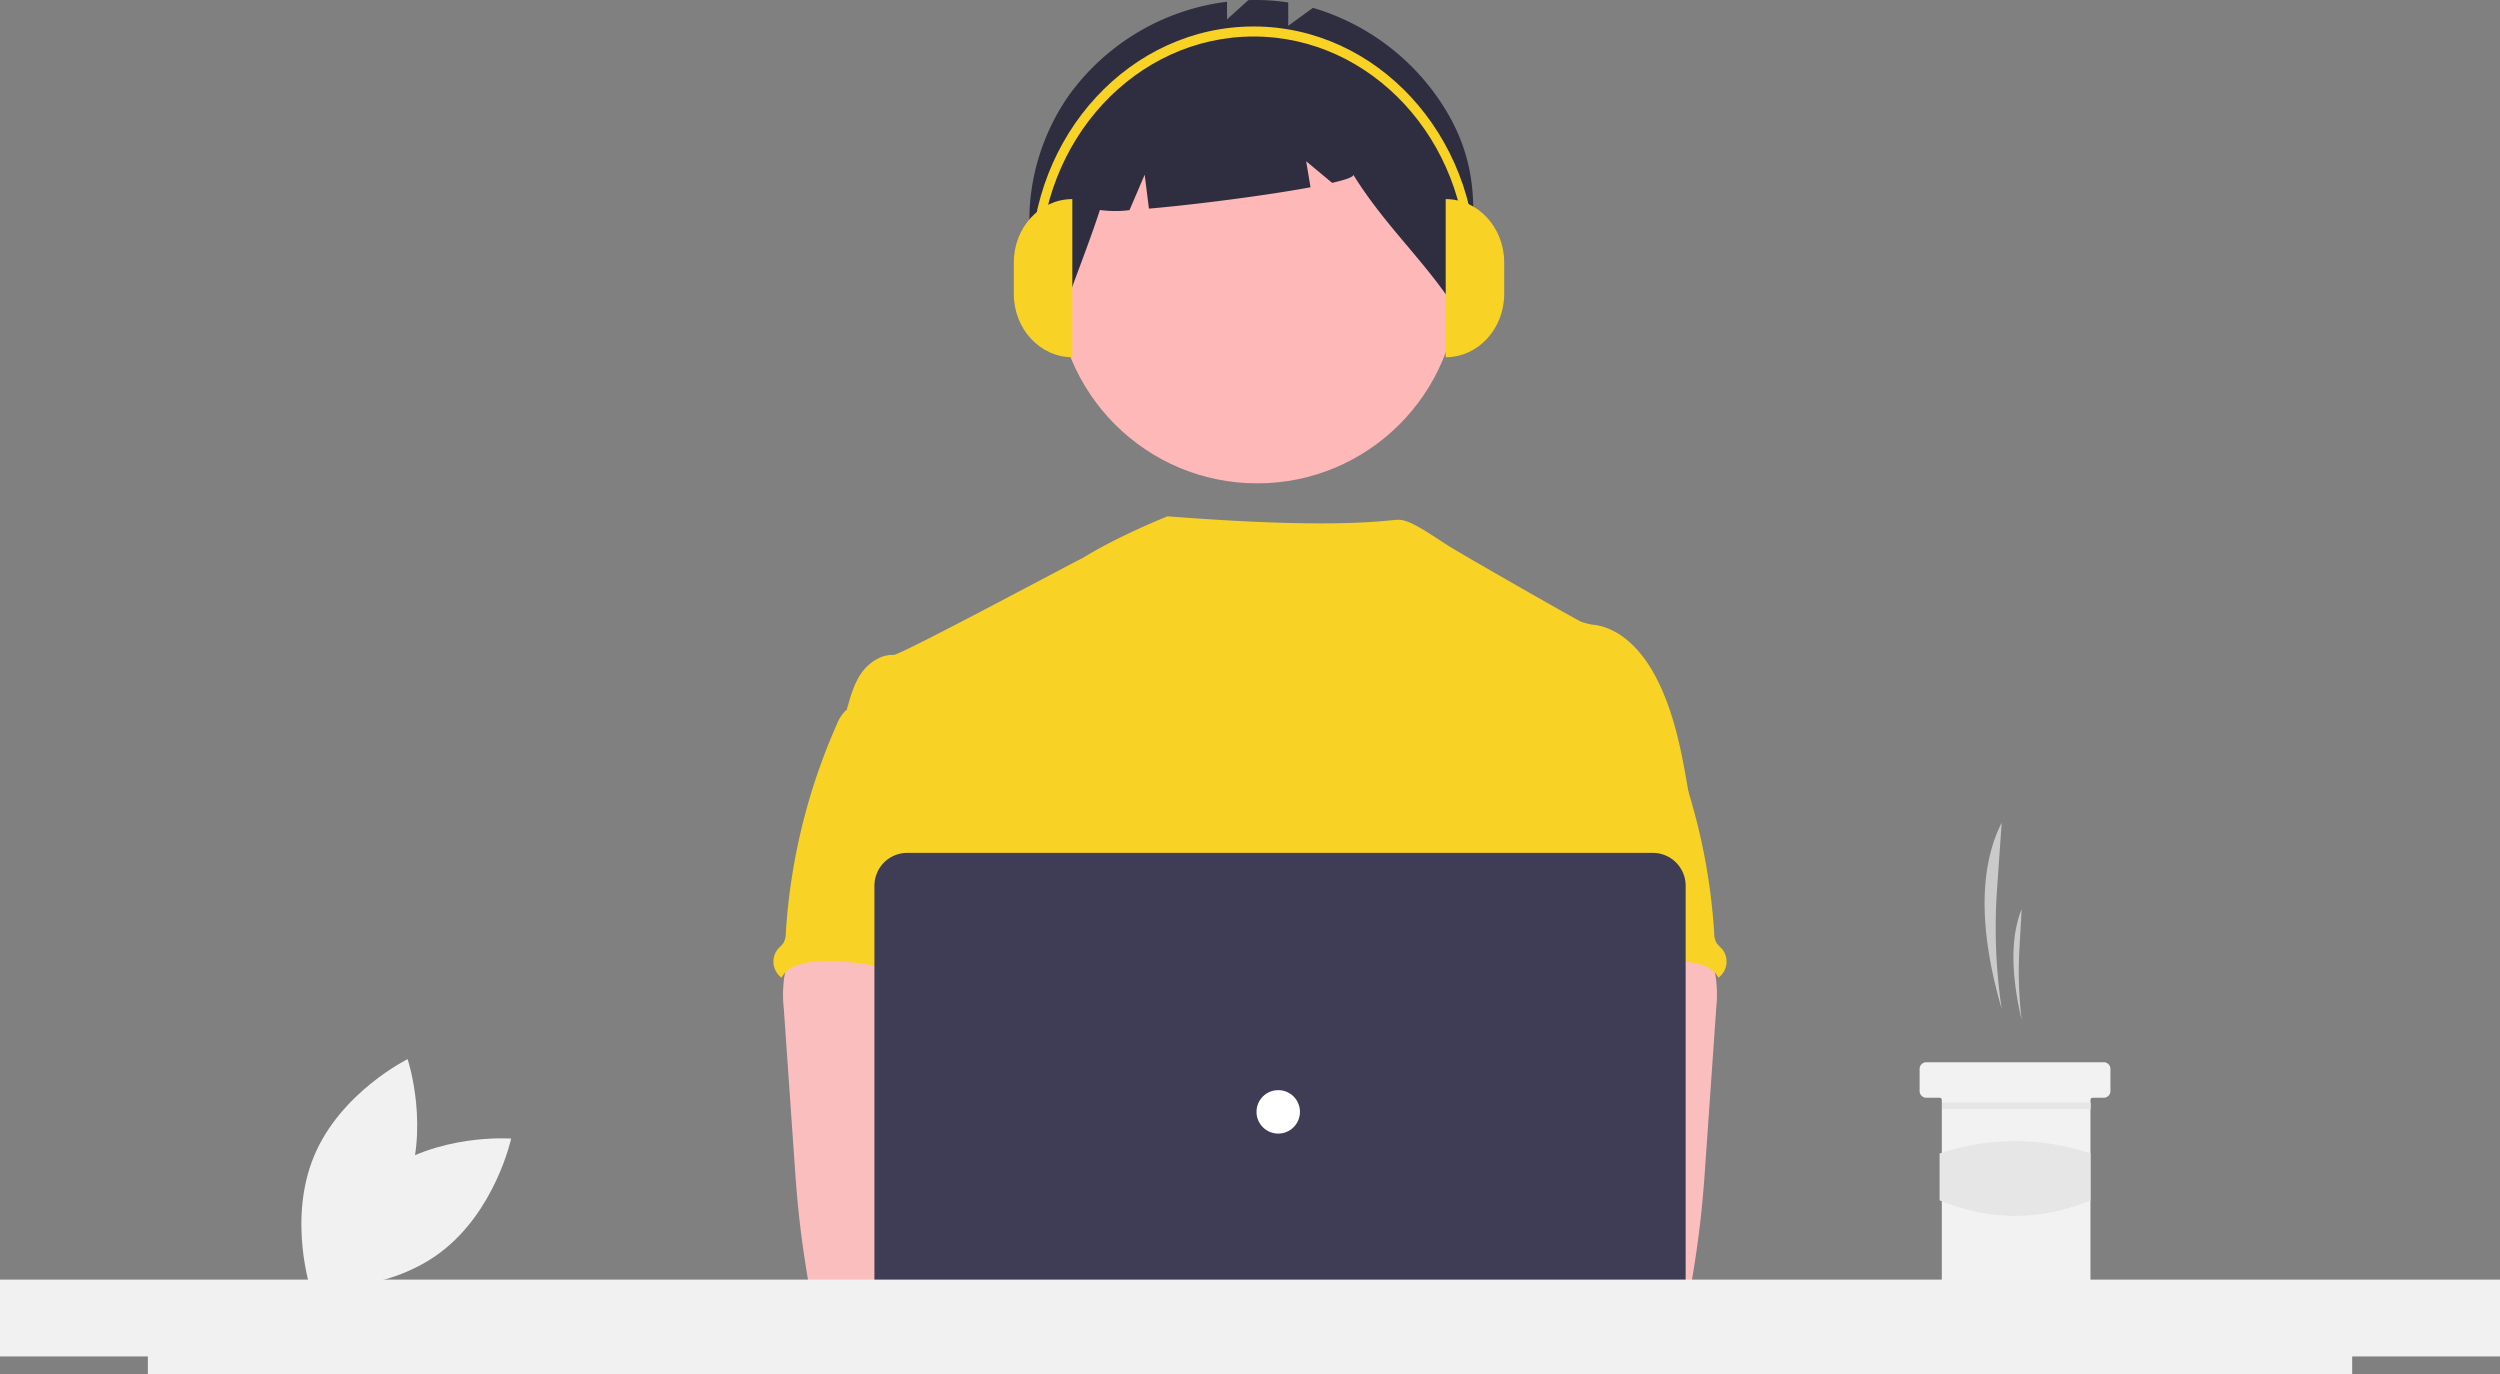 <?xml version="1.0" encoding="UTF-8" standalone="no"?>
<svg
   xmlns:dc="http://purl.org/dc/elements/1.1/"
   xmlns:cc="http://creativecommons.org/ns#"
   xmlns:rdf="http://www.w3.org/1999/02/22-rdf-syntax-ns#"
   xmlns:svg="http://www.w3.org/2000/svg"
   xmlns="http://www.w3.org/2000/svg"
   xmlns:sodipodi="http://sodipodi.sourceforge.net/DTD/sodipodi-0.dtd"
   xmlns:inkscape="http://www.inkscape.org/namespaces/inkscape"
   id="currentIllo"
   data-name="Layer 1"
   width="878.63"
   height="483"
   viewBox="0 0 878.63 483"
   class="injected-svg DownloadModal__ImageFile-sc-p17csy-5 iIfSkb grid_media"
   version="1.1"
   sodipodi:docname="new-programmer.svg"
   inkscape:version="0.92.5 (0.92.5+69)">
  <rect x="0" y="0" width="878.63" height="483" fill="#808080" stroke="none"/>
  <defs
     id="defs42" />
  <sodipodi:namedview
     pagecolor="#ffffff"
     bordercolor="#666666"
     borderopacity="1"
     objecttolerance="10"
     gridtolerance="10"
     guidetolerance="10"
     inkscape:pageopacity="0"
     inkscape:pageshadow="2"
     inkscape:window-width="2560"
     inkscape:window-height="993"
     id="namedview40"
     showgrid="false"
     inkscape:snap-bbox="true"
     inkscape:bbox-paths="true"
     inkscape:bbox-nodes="true"
     inkscape:snap-bbox-edge-midpoints="true"
     inkscape:snap-bbox-midpoints="true"
     fit-margin-top="0"
     fit-margin-left="0"
     fit-margin-right="0"
     fit-margin-bottom="0"
     inkscape:zoom="0.4732124"
     inkscape:cx="970.7921"
     inkscape:cy="164.53284"
     inkscape:window-x="0"
     inkscape:window-y="384"
     inkscape:window-maximized="1"
     inkscape:current-layer="currentIllo" />
  <rect
     style="opacity:1;vector-effect:none;fill:none;fill-opacity:0.176;stroke:none;stroke-width:1.716;stroke-linecap:square;stroke-linejoin:bevel;stroke-miterlimit:4;stroke-dasharray:none;stroke-dashoffset:0;stroke-opacity:1"
     id="rect851"
     width="878.63"
     height="483"
     x="1.1523438e-05"
     y="3.621966e-08" />
  <g
     id="g875"
     transform="translate(0,-3.2062511e-5)">
    <path
       id="path2"
       transform="translate(-160.685,-208.5)"
       d="m 294.716,621.203 c -19.511,14.544 -25.04,40.135 -25.04,40.135 0,0 26.104,2.009 45.615,-12.535 19.511,-14.544 25.04,-40.135 25.04,-40.135 0,0 -26.104,-2.009 -45.615,12.535 z"
       inkscape:connector-curvature="0"
       style="fill:#f1f1f1" />
    <path
       id="path4"
       transform="translate(-160.685,-208.5)"
       d="m 302.844,628.032 c -9.377,22.456 -32.862,34.028 -32.862,34.028 0,0 -8.281,-24.837 1.096,-47.293 9.377,-22.456 32.862,-34.028 32.862,-34.028 0,0 8.281,24.837 -1.096,47.293 z"
       inkscape:connector-curvature="0"
       style="fill:#f1f1f1" />
    <path
       id="path6"
       transform="translate(-160.685,-208.5)"
       d="m 864.187,563.114 v 0 a 194.657,194.657 0 0 1 -1.633,-42.195 l 1.633,-23.307 v 0 c -9,17.908 -6.966,41.479 0,65.502 z"
       inkscape:connector-curvature="0"
       style="fill:#cacaca" />
    <path
       id="path8"
       transform="translate(-160.685,-208.5)"
       d="m 871.205,567.013 v 0 a 143.091,143.091 0 0 1 -0.786,-25.116 l 0.786,-13.873 v 0 c -4.33,10.66 -3.352,24.69 0,38.99 z"
       inkscape:connector-curvature="0"
       style="fill:#cacaca" />
    <path
       id="path10"
       transform="translate(-160.685,-208.5)"
       d="m 902.401,584.17 v 7.798 a 2.352,2.352 0 0 1 -2.339,2.339 h -3.899 a 0.777,0.777 0 0 0 -0.78,0.78 v 63.943 a 2.351,2.351 0 0 1 -2.339,2.339 h -47.567 a 2.341,2.341 0 0 1 -2.339,-2.339 v -63.943 a 0.782,0.782 0 0 0 -0.78,-0.78 h -4.679 a 2.341,2.341 0 0 1 -2.339,-2.339 v -7.798 a 2.336,2.336 0 0 1 2.339,-2.339 h 62.383 a 2.346,2.346 0 0 1 2.339,2.339 z"
       inkscape:connector-curvature="0"
       style="fill:#f2f2f2" />
    <rect
       id="rect12"
       height="2.339"
       width="52.246"
       y="387.445"
       x="682.522"
       style="fill:#e6e6e6" />
    <path
       id="path14"
       transform="translate(-160.685,-208.5)"
       d="m 895.383,630.369 c -17.483,7.235 -35.156,7.315 -53.026,0 v -16.481 a 83.274,83.274 0 0 1 53.026,0 z"
       inkscape:connector-curvature="0"
       style="fill:#e6e6e6" />
    <circle
       r="70.666"
       cy="99.211"
       cx="441.853"
       data-name="Ellipse 276"
       id="fff0188c-9915-4c0d-8339-9317a77083e8"
       style="fill:#feb8b8" />
    <path
       transform="translate(-160.685,-208.5)"
       d="m 668.54,246.746 a 81.614,81.614 0 0 0 -46.43,-35.492 l -8.675,6.331 v -8.22 a 75.123,75.123 0 0 0 -14.032,-0.817 l -7.485,6.772 V 209.11 a 80.834,80.834 0 0 0 -55.763,33.169 c -16.254,23.432 -18.998,56.032 -3.011,79.652 4.388,-13.487 9.715,-26.142 14.104,-39.628 a 39.916,39.916 0 0 0 10.399,0.05 l 5.339,-12.459 1.492,11.931 c 16.55,-1.441 41.096,-4.607 56.785,-7.508 l -1.526,-9.154 9.128,7.606 c 4.806,-1.106 7.66,-2.11 7.425,-2.877 11.668,18.811 25.948,30.826 37.616,49.637 4.432,-26.525 9.532,-48.58 -5.365,-72.784 z"
       data-name="Path 1461"
       id="ac220ed6-7c3f-4d1e-8d82-3295770c496a-577"
       inkscape:connector-curvature="0"
       style="fill:#2f2e41" />
    <path
       id="path18"
       transform="translate(-160.685,-208.5)"
       d="m 754.52,489.43 c -2.43,-14.619 -4.936,-29.519 -11.731,-42.689 -4.466,-8.626 -11.554,-16.847 -21.11,-18.552 a 20.422,20.422 0 0 1 -5.497,-1.272 c -2.8,-1.349 -40.425,-22.827 -46.405,-26.568 -5.135,-3.212 -13.24,-9.158 -17.327,-9.158 -4.112,-0.09 -19.878,3.579 -81.414,-1.231 0,0 -16.905,6.663 -29.985,14.743 -0.198,-0.131 -63.869,34.06 -66.261,33.97 -4.53,-0.191 -8.741,2.71 -11.338,6.362 -2.596,3.652 -3.814,8.174 -5.089,12.546 13.907,30.97 26.631,61.98 40.539,92.95 a 7.931,7.931 0 0 1 1.006,3.815 9.31,9.31 0 0 1 -1.73,3.815 c -6.82,10.956 -6.603,24.736 -5.858,37.613 0.746,12.877 1.668,26.478 -4.087,38.02 -1.565,3.169 -3.601,6.069 -5.089,9.238 -3.486,7.177 -4.746,30.131 -2.71,37.842 l 255.121,7.309 c -5.485,-15.078 18.967,-198.75 18.967,-198.75 z"
       inkscape:connector-curvature="0"
       style="fill:#f9d226" />
    <path
       transform="translate(-160.685,-208.5)"
       d="m 436.31,551.903 a 45.043,45.043 0 0 0 -0.153,11.109 l 3.657,52.513 c 0.343,4.949 0.681,9.887 1.146,14.824 0.877,9.581 2.188,19.086 3.815,28.578 a 5.09,5.09 0 0 0 5.216,4.949 c 16.096,3.406 32.726,3.27 49.153,2.342 25.067,-1.399 89.198,-4.046 93.116,-9.136 3.918,-5.09 1.635,-13.322 -3.474,-17.438 -5.109,-4.116 -89.739,-14.149 -89.739,-14.149 0.827,-6.553 3.321,-12.724 5.688,-18.946 4.25,-11.035 8.22,-22.432 8.297,-34.253 0.076,-11.821 -4.377,-24.25 -14.061,-31.022 -7.966,-5.56 -18.221,-6.591 -27.928,-6.362 -7.062,0.203 -19.265,-1.489 -25.716,1.272 -5.105,2.248 -8.064,10.722 -9.017,15.72 z"
       data-name="Path 1421"
       id="bb46eb08-8e3e-4ac5-913b-26d221d967b9-578"
       inkscape:connector-curvature="0"
       style="fill:#fbbebe" />
    <path
       transform="translate(-160.685,-208.5)"
       d="m 457.627,458.523 a 13.17,13.17 0 0 0 -2.824,4.518 213.588,213.588 0 0 0 -17.941,73.316 7.329,7.329 0 0 1 -0.827,3.55 15.535,15.535 0 0 1 -1.87,2.023 7.024,7.024 0 0 0 0.84,9.898 q 0.173,0.146 0.356,0.281 c 2.099,-3.951 7.125,-5.242 11.592,-5.586 21.389,-1.692 42.282,8.259 63.734,7.508 -1.514,-5.23 -3.691,-10.256 -4.925,-15.548 -5.459,-23.502 8.156,-49.089 -0.191,-71.726 -1.667,-4.53 -4.453,-8.983 -8.843,-10.968 a 23.555,23.555 0 0 0 -5.662,-1.499 c -5.421,-0.98 -16.212,-5.166 -21.453,-3.486 -1.935,0.624 -2.697,2.443 -4.301,3.542 -2.436,1.556 -5.667,2.128 -7.686,4.177 z"
       data-name="Path 1430"
       id="efe93a1e-ccdd-49fd-af5f-e26394aa0937-579"
       inkscape:connector-curvature="0"
       style="fill:#f9d226" />
    <path
       transform="translate(-160.685,-208.5)"
       d="m 754.672,536.183 c -6.451,-2.762 -18.653,-1.069 -25.716,-1.272 -9.707,-0.229 -19.962,0.802 -27.928,6.362 -9.684,6.772 -14.137,19.201 -14.061,31.022 0.076,11.821 4.046,23.218 8.297,34.253 2.366,6.222 4.861,12.393 5.688,18.946 0,0 -84.63,10.034 -89.739,14.149 -5.109,4.116 -7.392,12.348 -3.474,17.438 3.918,5.09 126.173,10.2 142.269,6.794 a 5.09,5.09 0 0 0 5.216,-4.949 c 1.627,-9.491 2.937,-18.996 3.815,-28.578 0.465,-4.937 0.802,-9.874 1.146,-14.824 l 3.657,-52.513 a 45.043,45.043 0 0 0 -0.153,-11.109 c -0.954,-4.998 -3.913,-13.472 -9.017,-15.72 z"
       data-name="Path 1421"
       id="a38c3c09-000b-42b7-8619-0229d8aff5e9-580"
       inkscape:connector-curvature="0"
       style="fill:#fbbebe" />
    <path
       transform="translate(-160.685,-208.5)"
       d="m 734.687,454.346 c -1.603,-1.099 -2.366,-2.918 -4.301,-3.542 -5.241,-1.68 -16.032,2.507 -21.453,3.486 a 23.555,23.555 0 0 0 -5.662,1.499 c -4.389,1.985 -7.175,6.438 -8.843,10.968 -8.347,22.637 5.268,48.224 -0.191,71.726 -1.234,5.293 -3.411,10.318 -4.925,15.548 21.453,0.751 42.346,-9.2 63.734,-7.508 4.467,0.343 9.493,1.635 11.592,5.586 q 0.183,-0.135 0.356,-0.281 a 7.024,7.024 0 0 0 0.84,-9.898 15.535,15.535 0 0 1 -1.87,-2.023 7.329,7.329 0 0 1 -0.827,-3.55 213.588,213.588 0 0 0 -17.941,-73.316 13.17,13.17 0 0 0 -2.824,-4.518 c -2.019,-2.049 -5.25,-2.621 -7.686,-4.177 z"
       data-name="Path 1430"
       id="bd3879bf-5d05-49be-b690-c4d97e29a2ab-581"
       inkscape:connector-curvature="0"
       style="fill:#f9d226" />
    <circle
       id="circle24"
       r="19.073"
       cy="438.81"
       cx="420.924"
       style="fill:#fbbebe" />
    <circle
       id="circle26"
       r="19.073"
       cy="438.81"
       cx="463.156"
       style="fill:#fbbebe" />
    <path
       id="path28"
       transform="translate(-160.685,-208.5)"
       d="M 741.572,690.288 H 479.542 A 11.552,11.552 0 0 1 468.002,678.75 V 519.783 a 11.552,11.552 0 0 1 11.539,-11.539 h 262.031 a 11.552,11.552 0 0 1 11.539,11.539 v 158.967 a 11.552,11.552 0 0 1 -11.539,11.539 z"
       inkscape:connector-curvature="0"
       style="fill:#3f3d56" />
    <circle
       r="7.635"
       cy="390.766"
       cx="449.237"
       data-name="Ellipse 263"
       id="bf1cdf42-3b4f-4239-91c9-f6802a29e918"
       style="fill:#ffffff" />
    <polygon
       id="polygon31"
       points="51.97,483 826.68,483 826.68,476.724 878.63,476.724 878.63,449.724 0,449.724 0,476.724 51.97,476.724 "
       style="fill:#f1f1f1" />
    <path
       id="path33"
       transform="translate(-160.685,-208.5)"
       d="m 537.556,334.049 v 0 c -11.355,0 -20.559,-9.952 -20.559,-22.229 v 0 -11.115 c 0,-12.277 9.205,-22.229 20.559,-22.229 v 0 55.574 z"
       inkscape:connector-curvature="0"
       style="fill:#f9d226" />
    <path
       id="path35"
       transform="translate(-160.685,-208.5)"
       d="m 668.779,278.476 v 0 c 11.355,0 20.559,9.952 20.559,22.229 v 11.115 c 0,12.277 -9.205,22.229 -20.559,22.229 v 0 z"
       inkscape:connector-curvature="0"
       style="fill:#f9d226" />
    <path
       id="path37"
       transform="translate(-160.685,-208.5)"
       d="m 679.553,302.452 h -3.262 c 0,-44.73 -33.656,-81.121 -75.026,-81.121 -41.369,0 -75.026,36.391 -75.026,81.121 h -3.262 c 0,-46.675 35.12,-84.648 78.288,-84.648 43.168,2e-5 78.288,37.973 78.288,84.648 z"
       inkscape:connector-curvature="0"
       style="fill:#f9d226" />
  </g>
</svg>
